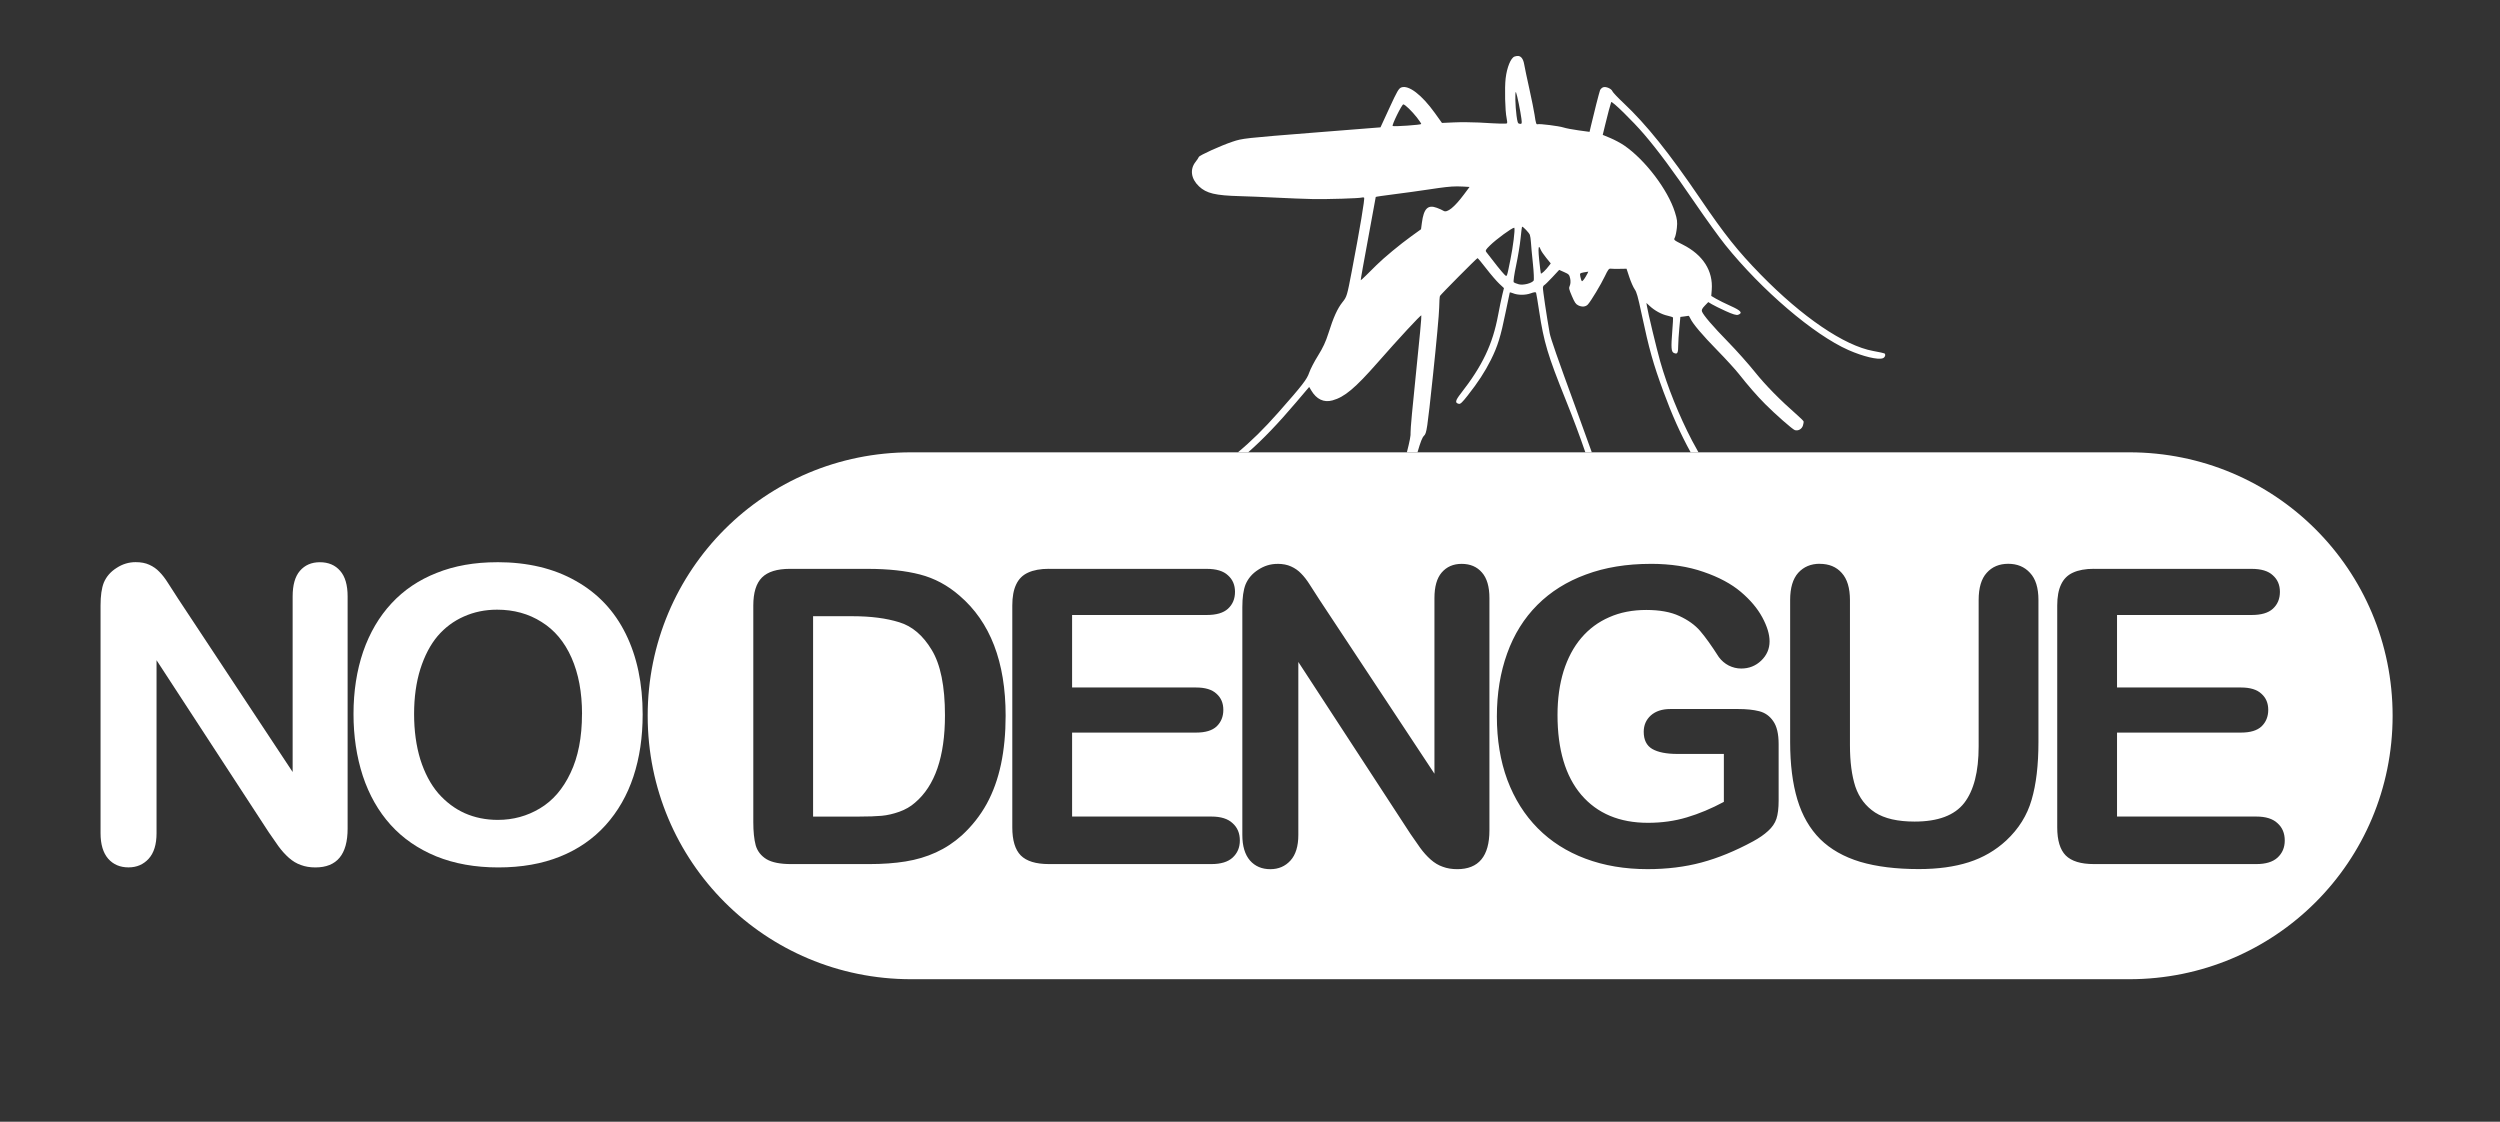 <?xml version="1.0" encoding="UTF-8" standalone="no"?>
<!-- Created with Inkscape (http://www.inkscape.org/) -->

<svg
   width="116.261mm"
   height="52.167mm"
   viewBox="0 0 116.261 52.167"
   version="1.1"
   id="svg5"
   inkscape:version="1.1.2 (b8e25be833, 2022-02-05)"
   sodipodi:docname="no-dengue-logo.svg"
   xmlns:inkscape="http://www.inkscape.org/namespaces/inkscape"
   xmlns:sodipodi="http://sodipodi.sourceforge.net/DTD/sodipodi-0.dtd"
   xmlns="http://www.w3.org/2000/svg"
   xmlns:svg="http://www.w3.org/2000/svg">
  <rect x="0" y="0" width="116.261" height="52.167" fill="#333333" stroke="none"/>
  <sodipodi:namedview
     id="namedview7"
     pagecolor="#ffffff"
     bordercolor="#666666"
     borderopacity="1.0"
     inkscape:pageshadow="2"
     inkscape:pageopacity="0.0"
     inkscape:pagecheckerboard="0"
     inkscape:document-units="mm"
     showgrid="false"
     inkscape:zoom="1.0469407"
     inkscape:cx="96.949144"
     inkscape:cy="43.937543"
     inkscape:window-width="1920"
     inkscape:window-height="1017"
     inkscape:window-x="1912"
     inkscape:window-y="-8"
     inkscape:window-maximized="1"
     inkscape:current-layer="layer1"
     fit-margin-top="0"
     fit-margin-left="0"
     fit-margin-right="0"
     fit-margin-bottom="0" />
  <defs
     id="defs2" />
  <g
     inkscape:label="Capa 1"
     inkscape:groupmode="layer"
     id="layer1"
     transform="translate(-19.879,-112.768)">
    <rect
       style="fill:none;stroke-width:0.435"
       id="rect51217"
       width="116.261"
       height="52.167"
       x="19.879"
       y="112.768" />
    <path
       id="path32642"
       style="fill:#ffffff;stroke-width:0.047"
       d="m 90.478,115.372 c -0.05,-0.005 -0.106,0.005 -0.168,0.027 -0.172,0.062 -0.353,0.505 -0.412,1.013 -0.052,0.449 -0.026,1.521 0.045,1.846 0.025,0.114 0.034,0.223 0.02,0.241 -0.027,0.034 -0.296,0.027 -1.313,-0.033 -0.326,-0.016 -0.845,-0.021 -1.153,-0.006 l -0.56,0.025 -0.332,-0.463 c -0.609,-0.848 -1.217,-1.312 -1.557,-1.188 -0.121,0.045 -0.194,0.169 -0.554,0.953 l -0.416,0.903 -3.016,0.239 c -3.325,0.264 -3.4,0.272 -3.873,0.431 -0.537,0.18 -1.532,0.631 -1.559,0.707 -0.014,0.038 -0.081,0.14 -0.151,0.228 -0.275,0.347 -0.214,0.787 0.158,1.139 0.347,0.327 0.761,0.426 1.911,0.456 0.361,0.009 1.114,0.04 1.674,0.069 0.56,0.029 1.323,0.058 1.697,0.066 0.708,0.013 2.193,-0.033 2.298,-0.071 0.033,-0.014 0.078,-0.009 0.099,0.007 0.041,0.032 -0.194,1.438 -0.575,3.429 -0.218,1.142 -0.23,1.179 -0.429,1.428 -0.237,0.298 -0.421,0.704 -0.656,1.45 -0.123,0.39 -0.253,0.67 -0.482,1.037 -0.173,0.276 -0.359,0.634 -0.412,0.794 -0.104,0.311 -0.318,0.586 -1.44,1.857 -0.657,0.743 -1.267,1.346 -1.877,1.847 h 0.478 c 0.683,-0.597 1.398,-1.343 2.228,-2.321 l 0.611,-0.719 0.093,0.157 c 0.246,0.417 0.588,0.58 0.991,0.468 0.561,-0.155 1.049,-0.564 2.094,-1.753 1.003,-1.142 2,-2.218 2.038,-2.2 0.018,0.008 -0.093,1.205 -0.246,2.659 -0.153,1.454 -0.268,2.708 -0.255,2.788 0.017,0.107 -0.042,0.418 -0.172,0.921 h 0.494 c 0.142,-0.492 0.221,-0.691 0.304,-0.771 0.123,-0.119 0.145,-0.266 0.415,-2.802 0.157,-1.472 0.287,-2.891 0.29,-3.153 0.003,-0.262 0.02,-0.508 0.036,-0.545 0.028,-0.063 1.693,-1.74 1.747,-1.76 0.013,-0.005 0.197,0.215 0.408,0.489 0.211,0.274 0.483,0.589 0.603,0.701 l 0.218,0.204 -0.078,0.317 c -0.043,0.174 -0.131,0.599 -0.195,0.943 -0.252,1.352 -0.726,2.35 -1.731,3.638 -0.264,0.339 -0.284,0.444 -0.091,0.485 0.069,0.015 0.158,-0.069 0.407,-0.386 0.481,-0.611 0.803,-1.105 1.082,-1.662 0.315,-0.63 0.456,-1.087 0.684,-2.212 0.099,-0.489 0.185,-0.901 0.192,-0.916 0.006,-0.014 0.072,-7.9e-4 0.145,0.03 0.222,0.095 0.578,0.098 0.827,0.007 0.165,-0.06 0.237,-0.067 0.253,-0.024 0.012,0.033 0.077,0.419 0.143,0.859 0.218,1.439 0.397,2.036 1.232,4.112 0.357,0.888 0.644,1.656 0.915,2.445 h 0.3 c -0.253,-0.704 -0.509,-1.416 -0.747,-2.067 -0.844,-2.303 -1.169,-3.235 -1.212,-3.475 -0.141,-0.79 -0.325,-2.036 -0.314,-2.12 0.007,-0.051 0.035,-0.101 0.062,-0.111 0.027,-0.01 0.194,-0.173 0.372,-0.363 l 0.323,-0.347 0.234,0.104 c 0.217,0.096 0.237,0.118 0.277,0.299 0.025,0.11 0.018,0.252 -0.016,0.324 -0.054,0.116 -0.044,0.164 0.096,0.49 0.129,0.301 0.178,0.374 0.294,0.432 0.174,0.087 0.349,0.071 0.451,-0.043 0.142,-0.156 0.609,-0.933 0.788,-1.31 0.143,-0.303 0.191,-0.366 0.269,-0.353 0.052,0.008 0.24,0.012 0.417,0.008 l 0.322,-0.005 0.131,0.396 c 0.072,0.218 0.184,0.47 0.246,0.558 0.094,0.133 0.15,0.333 0.319,1.127 0.357,1.675 0.54,2.328 1.021,3.638 0.387,1.052 0.791,1.96 1.265,2.819 h 0.364 c -0.103,-0.18 -0.203,-0.36 -0.296,-0.538 -0.603,-1.154 -1.152,-2.517 -1.482,-3.679 -0.169,-0.595 -0.581,-2.311 -0.622,-2.589 l -0.021,-0.14 0.152,0.141 c 0.232,0.216 0.555,0.392 0.827,0.45 0.135,0.029 0.25,0.069 0.258,0.088 0.007,0.019 -0.009,0.306 -0.036,0.637 -0.061,0.765 -0.048,0.952 0.073,1.008 0.168,0.077 0.204,0.011 0.205,-0.375 2.36e-4,-0.137 0.023,-0.485 0.05,-0.775 l 0.049,-0.525 0.178,-0.022 c 0.098,-0.012 0.189,-0.026 0.202,-0.03 0.013,-0.004 0.05,0.05 0.082,0.121 0.112,0.246 0.56,0.775 1.257,1.486 0.386,0.394 0.839,0.89 1.007,1.103 0.423,0.536 0.836,1.011 1.222,1.399 0.457,0.46 1.266,1.171 1.373,1.206 0.152,0.051 0.325,-0.044 0.378,-0.208 0.027,-0.082 0.039,-0.172 0.03,-0.199 -0.01,-0.027 -0.136,-0.152 -0.279,-0.278 -0.824,-0.723 -1.489,-1.4 -1.986,-2.02 -0.297,-0.37 -0.854,-0.996 -1.239,-1.39 -0.711,-0.728 -1.156,-1.246 -1.22,-1.42 -0.026,-0.071 0.008,-0.142 0.129,-0.268 l 0.164,-0.17 0.168,0.101 c 0.092,0.056 0.38,0.198 0.639,0.316 0.337,0.153 0.502,0.202 0.582,0.173 0.226,-0.083 0.133,-0.194 -0.347,-0.409 -0.253,-0.113 -0.56,-0.266 -0.682,-0.337 l -0.221,-0.13 0.022,-0.282 c 0.068,-0.887 -0.408,-1.631 -1.346,-2.104 -0.424,-0.214 -0.429,-0.217 -0.371,-0.328 0.032,-0.062 0.075,-0.263 0.095,-0.448 0.03,-0.281 0.015,-0.399 -0.091,-0.735 -0.328,-1.043 -1.383,-2.431 -2.356,-3.099 -0.158,-0.109 -0.449,-0.264 -0.644,-0.346 l -0.356,-0.148 0.111,-0.458 c 0.112,-0.464 0.245,-0.969 0.282,-1.066 0.028,-0.075 1.012,0.887 1.538,1.504 0.655,0.767 1.339,1.692 2.355,3.18 0.502,0.736 1.136,1.614 1.409,1.954 1.703,2.116 4.121,4.181 5.73,4.892 0.685,0.302 1.371,0.466 1.6,0.382 0.101,-0.037 0.147,-0.17 0.079,-0.224 -0.017,-0.013 -0.254,-0.065 -0.526,-0.114 -1.343,-0.244 -3.297,-1.573 -5.242,-3.564 -1.062,-1.088 -1.664,-1.845 -2.8,-3.517 -1.448,-2.132 -2.507,-3.451 -3.564,-4.446 -0.268,-0.252 -0.501,-0.498 -0.52,-0.548 -0.045,-0.123 -0.305,-0.236 -0.434,-0.188 -0.058,0.021 -0.123,0.085 -0.144,0.14 -0.038,0.1 -0.291,1.088 -0.421,1.65 l -0.066,0.283 -0.508,-0.069 c -0.279,-0.038 -0.597,-0.099 -0.706,-0.135 -0.206,-0.067 -1.117,-0.182 -1.201,-0.151 -0.063,0.023 -0.085,-0.044 -0.142,-0.439 -0.027,-0.182 -0.136,-0.725 -0.243,-1.207 -0.107,-0.482 -0.214,-0.986 -0.236,-1.12 -0.043,-0.261 -0.138,-0.397 -0.287,-0.41 z m -0.103,1.681 c 0.003,0.002 0.005,0.008 0.009,0.017 0.051,0.127 0.207,0.893 0.248,1.22 0.03,0.238 0.02,0.257 -0.104,0.23 -0.063,-0.013 -0.083,-0.073 -0.124,-0.378 -0.059,-0.443 -0.075,-1.123 -0.03,-1.089 z m -5.233,0.568 c 0.091,0.018 0.401,0.32 0.63,0.612 0.111,0.142 0.202,0.278 0.201,0.302 -7.86e-4,0.04 -1.256,0.128 -1.327,0.093 -0.057,-0.028 0.431,-1.019 0.495,-1.006 z m 2.489,3.814 c 0.102,-3.2e-4 0.202,0.004 0.314,0.01 l 0.275,0.017 -0.264,0.353 c -0.441,0.592 -0.782,0.865 -0.946,0.758 -0.049,-0.033 -0.189,-0.096 -0.309,-0.14 -0.422,-0.158 -0.612,0.032 -0.699,0.701 l -0.039,0.295 -0.456,0.329 c -0.518,0.373 -1.263,0.99 -1.613,1.335 v 7.9e-4 c -0.13,0.128 -0.347,0.343 -0.483,0.478 -0.136,0.134 -0.25,0.238 -0.253,0.229 -0.003,-0.009 0.041,-0.277 0.099,-0.597 0.386,-2.132 0.593,-3.259 0.6,-3.277 0.005,-0.011 0.381,-0.066 0.836,-0.123 0.455,-0.057 1.201,-0.16 1.656,-0.229 0.656,-0.1 0.975,-0.138 1.281,-0.139 z m 3.032,1.876 c 0.041,-0.015 0.326,0.284 0.36,0.377 0.02,0.056 0.043,0.211 0.051,0.346 0.007,0.135 0.048,0.579 0.091,0.986 0.043,0.408 0.058,0.767 0.034,0.799 -0.097,0.126 -0.48,0.222 -0.684,0.171 -0.109,-0.027 -0.218,-0.072 -0.242,-0.099 -0.024,-0.027 0.026,-0.379 0.112,-0.781 0.086,-0.402 0.179,-0.969 0.208,-1.262 0.028,-0.292 0.06,-0.534 0.07,-0.538 z m -0.372,0.048 c 0.007,-5.8e-4 0.012,5.1e-4 0.013,0.005 0.035,0.096 -0.061,0.874 -0.183,1.471 -0.178,0.875 -0.154,0.817 -0.285,0.696 -0.09,-0.083 -0.52,-0.619 -0.836,-1.04 -0.053,-0.071 -0.031,-0.113 0.168,-0.308 0.302,-0.297 1.015,-0.815 1.123,-0.824 z m 1.164,0.896 c 0.017,0 0.042,0.042 0.074,0.126 0.025,0.065 0.139,0.234 0.255,0.377 l 0.211,0.26 -0.069,0.093 c -0.161,0.217 -0.374,0.419 -0.391,0.372 -0.01,-0.027 -0.046,-0.317 -0.079,-0.644 -0.039,-0.384 -0.038,-0.584 0,-0.584 z m 2.285,1.146 c 0.009,0.002 -0.046,0.11 -0.122,0.238 -0.075,0.128 -0.154,0.22 -0.174,0.204 -0.021,-0.016 -0.052,-0.106 -0.07,-0.199 -0.033,-0.17 -0.033,-0.17 0.158,-0.209 0.105,-0.021 0.199,-0.037 0.208,-0.034 z" />
    <path
       id="rect32885"
       style="fill:#ffffff;stroke-width:0.369"
       d="m 62.251,133.803 c -6.787,0 -12.252,5.463 -12.252,12.251 0,6.787 5.464,12.252 12.252,12.252 h 56.643 c 6.787,0 12.252,-5.464 12.252,-12.252 0,-6.787 -5.464,-12.251 -12.252,-12.251 z m 17.031,5.186 c 0.25,0 0.462,0.041 0.637,0.122 0.181,0.081 0.337,0.19 0.468,0.328 0.137,0.137 0.275,0.315 0.412,0.534 0.144,0.219 0.29,0.446 0.44,0.684 l 5.348,8.092 v -8.167 c 0,-0.531 0.112,-0.927 0.337,-1.189 0.231,-0.268 0.54,-0.403 0.927,-0.403 0.4,0 0.715,0.134 0.946,0.403 0.231,0.262 0.347,0.659 0.347,1.189 v 10.798 c 0,1.205 -0.499,1.808 -1.498,1.808 -0.25,0 -0.475,-0.037 -0.674,-0.112 -0.2,-0.069 -0.387,-0.181 -0.562,-0.337 -0.175,-0.156 -0.337,-0.337 -0.487,-0.543 -0.15,-0.212 -0.3,-0.428 -0.45,-0.646 l -5.216,-7.998 v 8.045 c 0,0.524 -0.122,0.921 -0.365,1.189 -0.243,0.268 -0.556,0.403 -0.937,0.403 -0.393,0 -0.709,-0.134 -0.946,-0.403 -0.237,-0.275 -0.356,-0.671 -0.356,-1.189 v -10.592 c 0,-0.45 0.05,-0.802 0.15,-1.058 0.119,-0.281 0.315,-0.509 0.59,-0.684 0.275,-0.181 0.571,-0.272 0.89,-0.272 z m 17.364,0 c 0.924,0 1.742,0.125 2.454,0.375 0.712,0.243 1.289,0.553 1.733,0.927 0.443,0.375 0.777,0.771 1.002,1.189 0.225,0.418 0.337,0.79 0.337,1.114 0,0.35 -0.131,0.649 -0.393,0.899 -0.256,0.243 -0.565,0.365 -0.927,0.365 -0.2,0 -0.393,-0.047 -0.581,-0.14 -0.181,-0.094 -0.334,-0.225 -0.459,-0.393 -0.343,-0.537 -0.634,-0.943 -0.871,-1.217 -0.237,-0.275 -0.559,-0.506 -0.965,-0.693 -0.4,-0.187 -0.912,-0.281 -1.536,-0.281 -0.643,0 -1.218,0.112 -1.723,0.337 -0.506,0.219 -0.94,0.54 -1.302,0.965 -0.356,0.418 -0.631,0.933 -0.824,1.545 -0.187,0.612 -0.281,1.289 -0.281,2.032 0,1.611 0.368,2.85 1.105,3.718 0.743,0.868 1.776,1.302 3.1,1.302 0.643,0 1.246,-0.084 1.808,-0.253 0.568,-0.169 1.143,-0.409 1.723,-0.721 v -2.229 h -2.154 c -0.518,0 -0.912,-0.078 -1.18,-0.234 -0.262,-0.156 -0.393,-0.421 -0.393,-0.796 0,-0.306 0.109,-0.559 0.328,-0.759 0.225,-0.2 0.528,-0.3 0.908,-0.3 h 3.156 c 0.387,0 0.715,0.034 0.983,0.103 0.268,0.069 0.484,0.222 0.646,0.459 0.169,0.237 0.253,0.593 0.253,1.068 v 2.632 c 0,0.35 -0.034,0.631 -0.103,0.843 -0.069,0.206 -0.197,0.393 -0.384,0.562 -0.181,0.169 -0.415,0.331 -0.702,0.487 -0.83,0.45 -1.63,0.777 -2.398,0.983 -0.768,0.206 -1.605,0.309 -2.51,0.309 -1.055,0 -2.017,-0.162 -2.885,-0.487 -0.868,-0.325 -1.608,-0.796 -2.22,-1.414 -0.612,-0.618 -1.083,-1.367 -1.414,-2.248 -0.325,-0.88 -0.487,-1.864 -0.487,-2.95 0,-1.068 0.159,-2.045 0.478,-2.931 0.318,-0.887 0.787,-1.639 1.405,-2.257 0.618,-0.618 1.37,-1.089 2.257,-1.414 0.887,-0.331 1.892,-0.496 3.016,-0.496 z m 7.859,0 c 0.431,0 0.771,0.14 1.021,0.421 0.256,0.281 0.384,0.702 0.384,1.264 v 6.752 c 0,0.768 0.084,1.411 0.253,1.929 0.175,0.512 0.481,0.912 0.918,1.199 0.437,0.281 1.049,0.421 1.836,0.421 1.086,0 1.854,-0.287 2.304,-0.862 0.45,-0.581 0.674,-1.458 0.674,-2.632 v -6.809 c 0,-0.568 0.125,-0.99 0.375,-1.264 0.25,-0.281 0.584,-0.421 1.002,-0.421 0.418,0 0.755,0.14 1.011,0.421 0.262,0.275 0.393,0.696 0.393,1.264 v 6.603 c 0,1.074 -0.106,1.97 -0.318,2.688 -0.206,0.718 -0.599,1.349 -1.18,1.892 -0.499,0.462 -1.08,0.799 -1.742,1.011 -0.662,0.212 -1.436,0.318 -2.323,0.318 -1.055,0 -1.964,-0.112 -2.725,-0.337 -0.762,-0.231 -1.383,-0.584 -1.864,-1.058 -0.481,-0.481 -0.834,-1.093 -1.058,-1.836 -0.225,-0.749 -0.337,-1.642 -0.337,-2.679 v -6.603 c 0,-0.562 0.125,-0.983 0.375,-1.264 0.256,-0.281 0.59,-0.421 1.002,-0.421 z m -47.891,0.234 h 3.624 c 0.943,0 1.751,0.087 2.426,0.262 0.674,0.175 1.286,0.503 1.836,0.983 1.43,1.224 2.145,3.084 2.145,5.582 0,0.824 -0.072,1.577 -0.215,2.257 -0.144,0.681 -0.365,1.296 -0.665,1.845 -0.3,0.543 -0.684,1.03 -1.152,1.461 -0.368,0.331 -0.771,0.596 -1.208,0.796 -0.437,0.2 -0.908,0.34 -1.414,0.421 -0.499,0.081 -1.065,0.122 -1.695,0.122 h -3.624 c -0.506,0 -0.887,-0.075 -1.143,-0.225 -0.256,-0.156 -0.425,-0.371 -0.506,-0.646 -0.075,-0.281 -0.112,-0.643 -0.112,-1.086 v -10.068 c 0,-0.599 0.134,-1.033 0.403,-1.302 0.268,-0.268 0.702,-0.403 1.302,-0.403 z m 12.045,0 h 7.342 c 0.443,0 0.771,0.1 0.983,0.3 0.219,0.194 0.328,0.45 0.328,0.768 0,0.325 -0.109,0.587 -0.328,0.787 -0.212,0.194 -0.54,0.29 -0.983,0.29 h -6.265 v 3.372 h 5.769 c 0.425,0 0.74,0.097 0.946,0.29 0.212,0.187 0.318,0.437 0.318,0.749 0,0.312 -0.103,0.568 -0.309,0.768 -0.206,0.194 -0.524,0.29 -0.955,0.29 h -5.769 v 3.905 h 6.481 c 0.437,0 0.765,0.103 0.983,0.309 0.225,0.2 0.337,0.468 0.337,0.805 0,0.325 -0.112,0.59 -0.337,0.796 -0.219,0.2 -0.546,0.3 -0.983,0.3 h -7.558 c -0.606,0 -1.043,-0.134 -1.311,-0.403 -0.262,-0.268 -0.393,-0.702 -0.393,-1.302 v -10.321 c 0,-0.4 0.059,-0.724 0.178,-0.974 0.119,-0.256 0.303,-0.44 0.553,-0.553 0.256,-0.119 0.581,-0.178 0.974,-0.178 z m 48.594,0 h 7.341 c 0.443,0 0.771,0.1 0.983,0.3 0.219,0.194 0.328,0.45 0.328,0.768 0,0.325 -0.109,0.587 -0.328,0.787 -0.212,0.194 -0.54,0.29 -0.983,0.29 h -6.264 v 3.372 h 5.768 c 0.425,0 0.74,0.097 0.946,0.29 0.212,0.187 0.318,0.437 0.318,0.749 0,0.312 -0.103,0.568 -0.309,0.768 -0.206,0.194 -0.524,0.29 -0.955,0.29 h -5.768 v 3.905 h 6.48 c 0.437,0 0.765,0.103 0.983,0.309 0.225,0.2 0.337,0.468 0.337,0.805 0,0.325 -0.112,0.59 -0.337,0.796 -0.219,0.2 -0.546,0.3 -0.983,0.3 h -7.557 c -0.606,0 -1.043,-0.134 -1.311,-0.403 -0.262,-0.268 -0.393,-0.702 -0.393,-1.302 v -10.321 c 0,-0.4 0.059,-0.724 0.178,-0.974 0.119,-0.256 0.303,-0.44 0.553,-0.553 0.256,-0.119 0.581,-0.178 0.974,-0.178 z m -59.562,2.201 v 9.319 h 2.107 c 0.462,0 0.824,-0.013 1.086,-0.037 0.262,-0.025 0.534,-0.087 0.815,-0.187 0.281,-0.1 0.524,-0.24 0.73,-0.421 0.93,-0.787 1.395,-2.142 1.395,-4.065 0,-1.355 -0.206,-2.369 -0.618,-3.044 -0.406,-0.674 -0.908,-1.102 -1.508,-1.283 -0.599,-0.187 -1.324,-0.281 -2.173,-0.281 z" />
    <g
       aria-label="NO "
       id="text1178-5"
       style="font-size:10.583px;letter-spacing:-1.177px;fill:#ffffff;stroke-width:0.265"
       transform="matrix(1.812,0,0,1.812,-75.23,-118.113)">
      <path
         d="m 57.048,142.766 2.951,4.465 v -4.506 q 0,-0.439 0.186,-0.656 0.191,-0.222 0.512,-0.222 0.331,0 0.522,0.222 0.191,0.217 0.191,0.656 v 5.958 q 0,0.997 -0.827,0.997 -0.207,0 -0.372,-0.062 -0.165,-0.057 -0.31,-0.186 -0.145,-0.129 -0.269,-0.3 -0.124,-0.176 -0.248,-0.357 l -2.878,-4.413 v 4.439 q 0,0.434 -0.202,0.656 -0.202,0.222 -0.517,0.222 -0.326,0 -0.522,-0.222 -0.196,-0.227 -0.196,-0.656 v -5.845 q 0,-0.372 0.083,-0.584 0.098,-0.233 0.326,-0.377 0.227,-0.15 0.491,-0.15 0.207,0 0.351,0.067 0.15,0.067 0.258,0.181 0.114,0.114 0.227,0.295 0.119,0.181 0.243,0.377 z"
         style="-inkscape-font-specification:'Arial Rounded MT Bold,  Bold'"
         id="path826" />
      <path
         d="m 65.245,141.846 q 1.178,0 2.021,0.481 0.847,0.475 1.282,1.359 0.434,0.878 0.434,2.067 0,0.878 -0.238,1.597 -0.238,0.718 -0.713,1.245 -0.475,0.527 -1.168,0.806 -0.692,0.279 -1.586,0.279 -0.889,0 -1.592,-0.284 -0.703,-0.289 -1.173,-0.811 -0.47,-0.522 -0.713,-1.256 -0.238,-0.734 -0.238,-1.586 0,-0.873 0.248,-1.602 0.253,-0.729 0.729,-1.24 0.475,-0.512 1.158,-0.78 0.682,-0.274 1.55,-0.274 z m 2.181,3.896 q 0,-0.832 -0.269,-1.442 -0.269,-0.61 -0.77,-0.92 -0.496,-0.315 -1.142,-0.315 -0.46,0 -0.853,0.176 -0.388,0.171 -0.672,0.501 -0.279,0.331 -0.444,0.847 -0.16,0.512 -0.16,1.152 0,0.646 0.16,1.168 0.165,0.522 0.46,0.868 0.3,0.341 0.682,0.512 0.388,0.171 0.847,0.171 0.589,0 1.08,-0.295 0.496,-0.295 0.785,-0.909 0.295,-0.615 0.295,-1.514 z"
         style="-inkscape-font-specification:'Arial Rounded MT Bold,  Bold'"
         id="path828" />
    </g>
  </g>
</svg>
